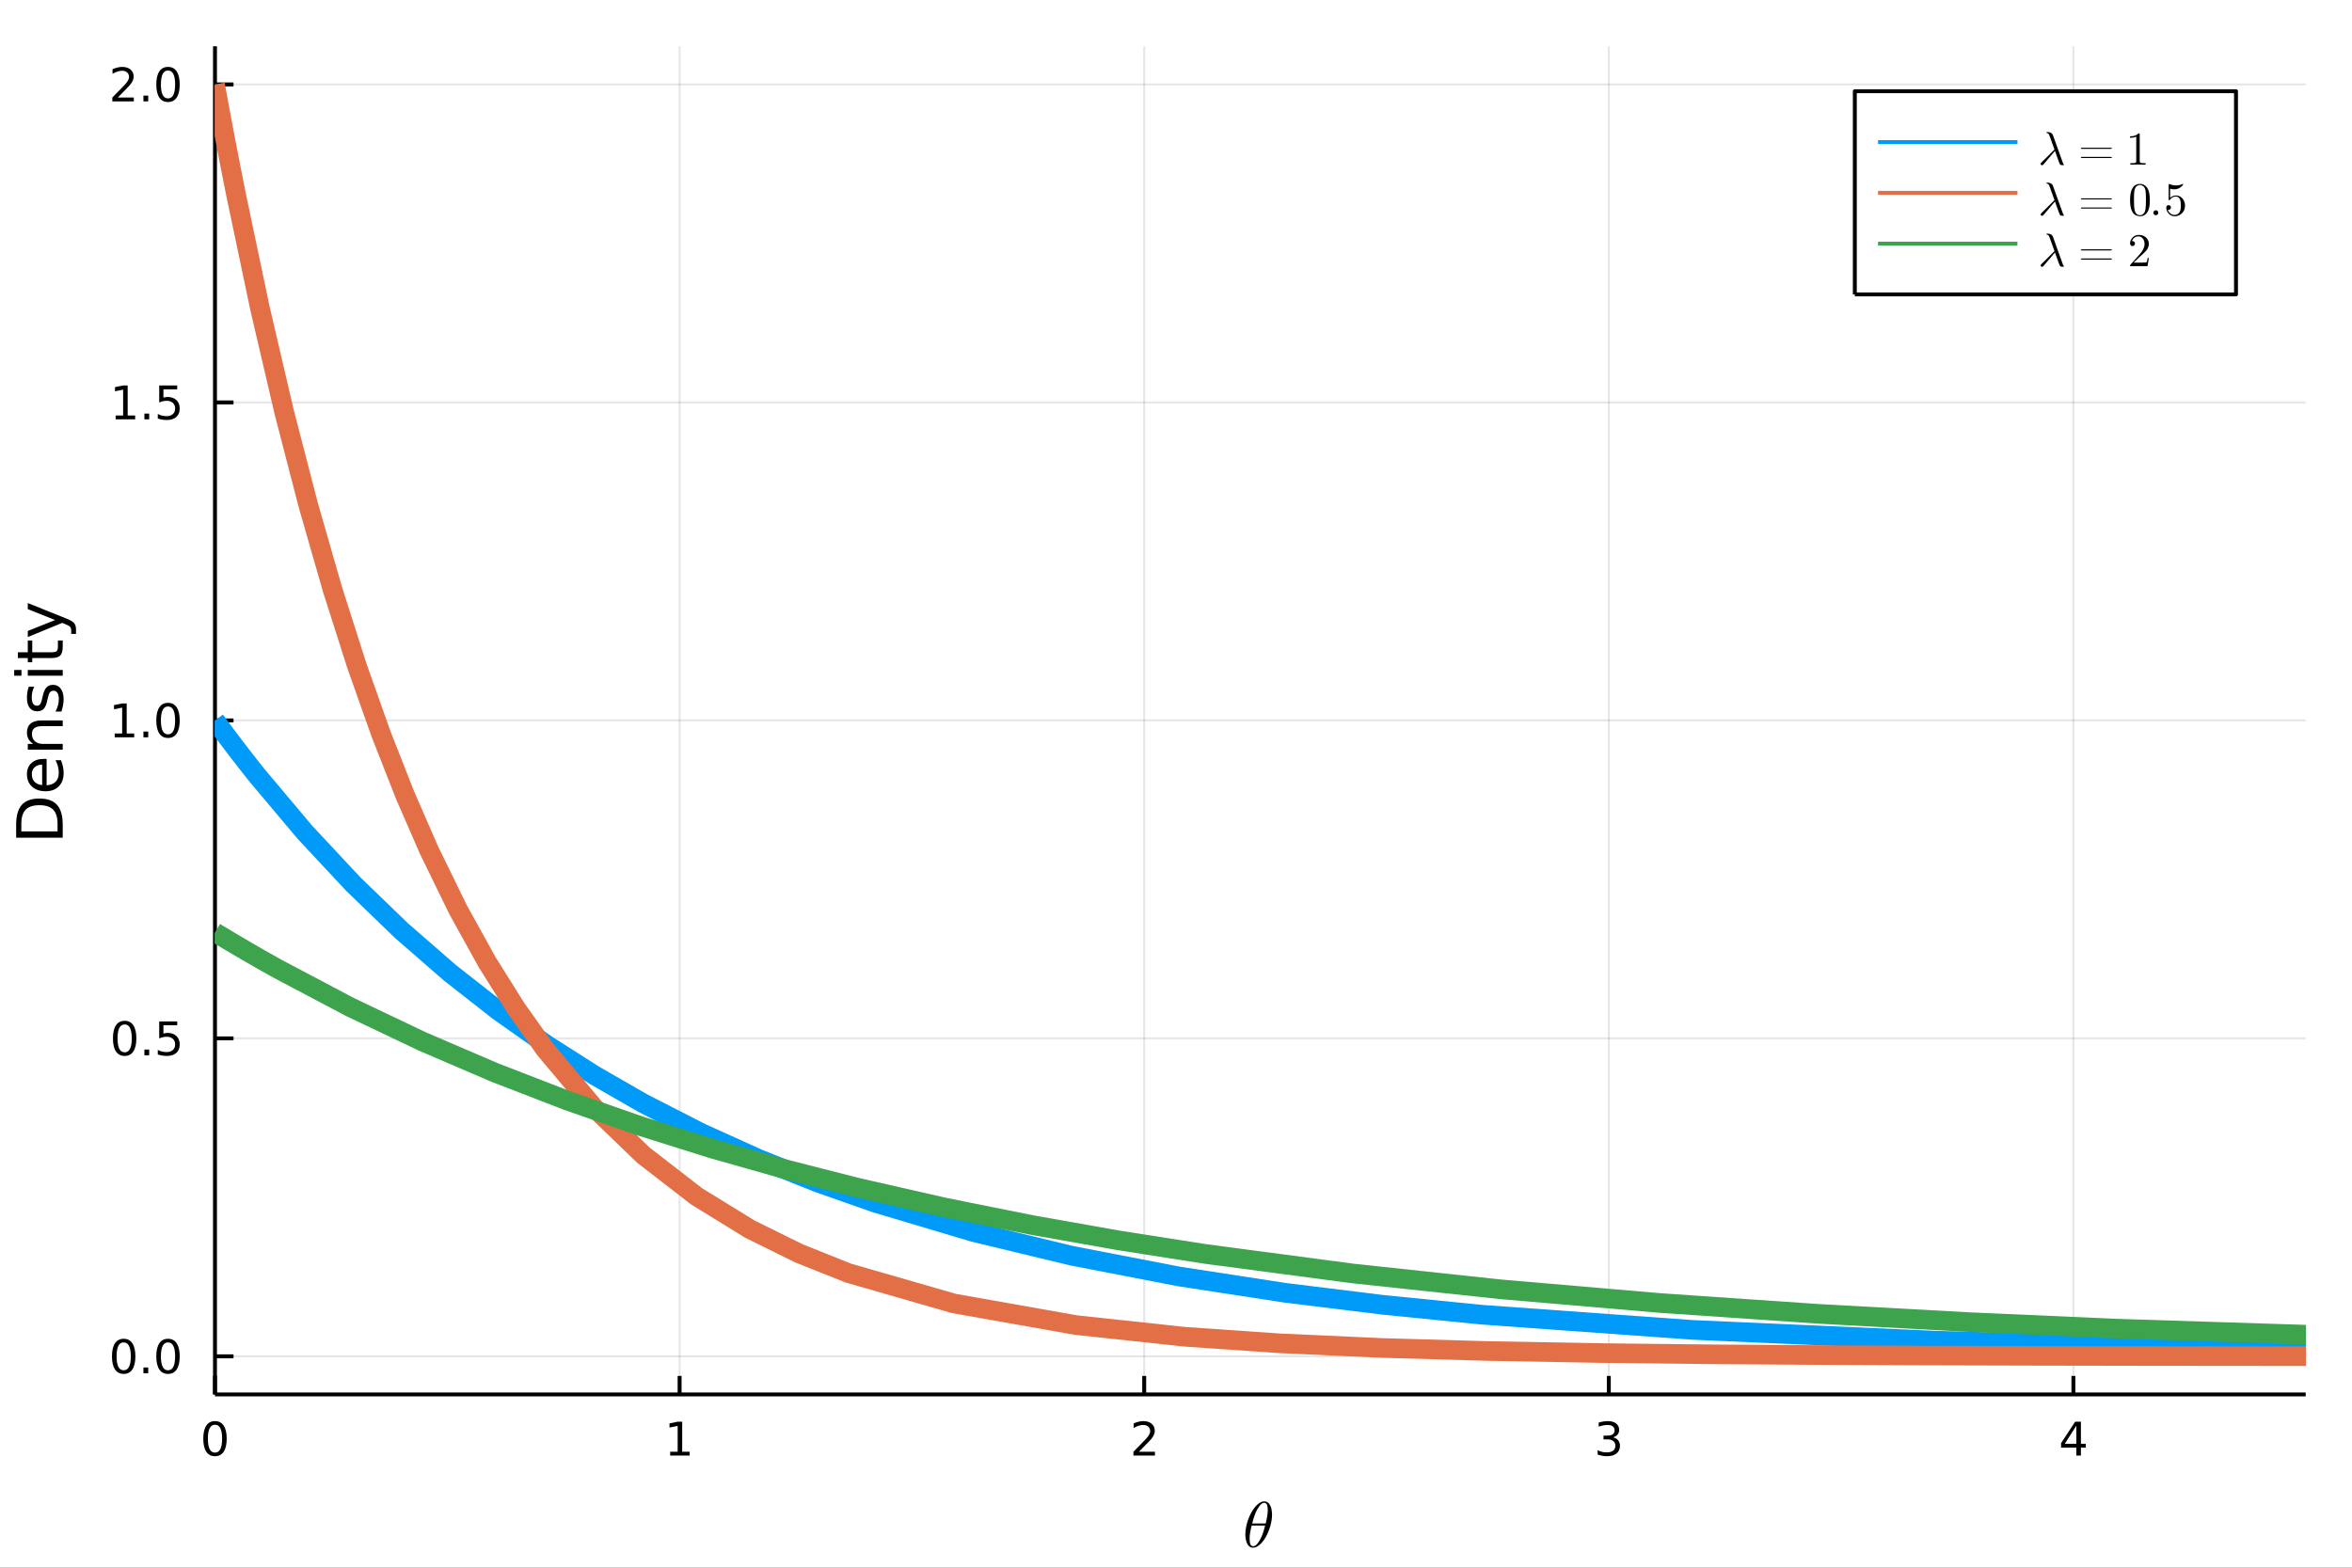 <?xml version="1.0" encoding="utf-8"?>
<svg xmlns="http://www.w3.org/2000/svg" xmlns:xlink="http://www.w3.org/1999/xlink" width="600" height="400" viewBox="0 0 2400 1600">
<rect x="0" y="0" width="2400" height="1600" fill="#333333" stroke="none"/>
<defs>
  <clipPath id="clip040">
    <rect x="0" y="0" width="2400" height="1600"/>
  </clipPath>
</defs>
<path clip-path="url(#clip040)" d="
M0 1600 L2400 1600 L2400 0 L0 0  Z
  " fill="#ffffff" fill-rule="evenodd" fill-opacity="1"/>
<defs>
  <clipPath id="clip041">
    <rect x="480" y="0" width="1681" height="1600"/>
  </clipPath>
</defs>
<defs>
  <clipPath id="clip042">
    <rect x="219" y="47" width="2134" height="1377"/>
  </clipPath>
</defs>
<path clip-path="url(#clip040)" d="
M219.38 1423.18 L2352.76 1423.18 L2352.76 47.244 L219.38 47.244  Z
  " fill="#ffffff" fill-rule="evenodd" fill-opacity="1"/>
<polyline clip-path="url(#clip042)" style="stroke:#000000; stroke-linecap:butt; stroke-linejoin:round; stroke-width:2; stroke-opacity:0.1; fill:none" points="
  219.38,1423.18 219.38,47.244 
  "/>
<polyline clip-path="url(#clip042)" style="stroke:#000000; stroke-linecap:butt; stroke-linejoin:round; stroke-width:2; stroke-opacity:0.1; fill:none" points="
  693.464,1423.18 693.464,47.244 
  "/>
<polyline clip-path="url(#clip042)" style="stroke:#000000; stroke-linecap:butt; stroke-linejoin:round; stroke-width:2; stroke-opacity:0.1; fill:none" points="
  1167.55,1423.18 1167.55,47.244 
  "/>
<polyline clip-path="url(#clip042)" style="stroke:#000000; stroke-linecap:butt; stroke-linejoin:round; stroke-width:2; stroke-opacity:0.1; fill:none" points="
  1641.63,1423.18 1641.63,47.244 
  "/>
<polyline clip-path="url(#clip042)" style="stroke:#000000; stroke-linecap:butt; stroke-linejoin:round; stroke-width:2; stroke-opacity:0.1; fill:none" points="
  2115.71,1423.18 2115.71,47.244 
  "/>
<polyline clip-path="url(#clip040)" style="stroke:#000000; stroke-linecap:butt; stroke-linejoin:round; stroke-width:4; stroke-opacity:1; fill:none" points="
  219.38,1423.18 2352.76,1423.18 
  "/>
<polyline clip-path="url(#clip040)" style="stroke:#000000; stroke-linecap:butt; stroke-linejoin:round; stroke-width:4; stroke-opacity:1; fill:none" points="
  219.38,1423.18 219.38,1404.28 
  "/>
<polyline clip-path="url(#clip040)" style="stroke:#000000; stroke-linecap:butt; stroke-linejoin:round; stroke-width:4; stroke-opacity:1; fill:none" points="
  693.464,1423.18 693.464,1404.28 
  "/>
<polyline clip-path="url(#clip040)" style="stroke:#000000; stroke-linecap:butt; stroke-linejoin:round; stroke-width:4; stroke-opacity:1; fill:none" points="
  1167.55,1423.18 1167.55,1404.28 
  "/>
<polyline clip-path="url(#clip040)" style="stroke:#000000; stroke-linecap:butt; stroke-linejoin:round; stroke-width:4; stroke-opacity:1; fill:none" points="
  1641.63,1423.18 1641.63,1404.28 
  "/>
<polyline clip-path="url(#clip040)" style="stroke:#000000; stroke-linecap:butt; stroke-linejoin:round; stroke-width:4; stroke-opacity:1; fill:none" points="
  2115.71,1423.18 2115.71,1404.28 
  "/>
<path clip-path="url(#clip040)" d="M219.38 1454.1 Q215.769 1454.1 213.94 1457.66 Q212.135 1461.2 212.135 1468.33 Q212.135 1475.44 213.94 1479.01 Q215.769 1482.55 219.38 1482.55 Q223.014 1482.55 224.82 1479.01 Q226.649 1475.44 226.649 1468.33 Q226.649 1461.2 224.82 1457.66 Q223.014 1454.1 219.38 1454.1 M219.38 1450.39 Q225.19 1450.39 228.246 1455 Q231.325 1459.58 231.325 1468.33 Q231.325 1477.06 228.246 1481.67 Q225.19 1486.25 219.38 1486.25 Q213.57 1486.25 210.491 1481.67 Q207.436 1477.06 207.436 1468.33 Q207.436 1459.58 210.491 1455 Q213.57 1450.39 219.38 1450.39 Z" fill="#000000" fill-rule="evenodd" fill-opacity="1" /><path clip-path="url(#clip040)" d="M683.846 1481.64 L691.485 1481.64 L691.485 1455.28 L683.174 1456.95 L683.174 1452.69 L691.438 1451.02 L696.114 1451.02 L696.114 1481.64 L703.753 1481.64 L703.753 1485.58 L683.846 1485.58 L683.846 1481.64 Z" fill="#000000" fill-rule="evenodd" fill-opacity="1" /><path clip-path="url(#clip040)" d="M1162.2 1481.64 L1178.52 1481.64 L1178.52 1485.58 L1156.57 1485.58 L1156.57 1481.64 Q1159.24 1478.89 1163.82 1474.26 Q1168.43 1469.61 1169.61 1468.27 Q1171.85 1465.74 1172.73 1464.01 Q1173.64 1462.25 1173.64 1460.56 Q1173.64 1457.8 1171.69 1456.07 Q1169.77 1454.33 1166.67 1454.33 Q1164.47 1454.33 1162.01 1455.09 Q1159.58 1455.86 1156.81 1457.41 L1156.81 1452.69 Q1159.63 1451.55 1162.08 1450.97 Q1164.54 1450.39 1166.57 1450.39 Q1171.95 1450.39 1175.14 1453.08 Q1178.33 1455.77 1178.33 1460.26 Q1178.33 1462.39 1177.52 1464.31 Q1176.74 1466.2 1174.63 1468.8 Q1174.05 1469.47 1170.95 1472.69 Q1167.85 1475.88 1162.2 1481.64 Z" fill="#000000" fill-rule="evenodd" fill-opacity="1" /><path clip-path="url(#clip040)" d="M1645.88 1466.95 Q1649.23 1467.66 1651.11 1469.93 Q1653.01 1472.2 1653.01 1475.53 Q1653.01 1480.65 1649.49 1483.45 Q1645.97 1486.25 1639.49 1486.25 Q1637.31 1486.25 1635 1485.81 Q1632.71 1485.39 1630.25 1484.54 L1630.25 1480.02 Q1632.2 1481.16 1634.51 1481.74 Q1636.83 1482.32 1639.35 1482.32 Q1643.75 1482.32 1646.04 1480.58 Q1648.36 1478.84 1648.36 1475.53 Q1648.36 1472.48 1646.2 1470.77 Q1644.07 1469.03 1640.25 1469.03 L1636.23 1469.03 L1636.23 1465.19 L1640.44 1465.19 Q1643.89 1465.19 1645.72 1463.82 Q1647.54 1462.43 1647.54 1459.84 Q1647.54 1457.18 1645.65 1455.77 Q1643.77 1454.33 1640.25 1454.33 Q1638.33 1454.33 1636.13 1454.75 Q1633.93 1455.16 1631.3 1456.04 L1631.3 1451.88 Q1633.96 1451.14 1636.27 1450.77 Q1638.61 1450.39 1640.67 1450.39 Q1645.99 1450.39 1649.1 1452.83 Q1652.2 1455.23 1652.2 1459.35 Q1652.2 1462.22 1650.55 1464.21 Q1648.91 1466.18 1645.88 1466.95 Z" fill="#000000" fill-rule="evenodd" fill-opacity="1" /><path clip-path="url(#clip040)" d="M2118.72 1455.09 L2106.92 1473.54 L2118.72 1473.54 L2118.72 1455.09 M2117.5 1451.02 L2123.38 1451.02 L2123.38 1473.54 L2128.31 1473.54 L2128.31 1477.43 L2123.38 1477.43 L2123.38 1485.58 L2118.72 1485.58 L2118.72 1477.43 L2103.12 1477.43 L2103.12 1472.92 L2117.5 1451.02 Z" fill="#000000" fill-rule="evenodd" fill-opacity="1" /><path clip-path="url(#clip040)" d="M1298 1545.85 Q1298 1551.26 1296.26 1557.35 Q1294.56 1563.4 1291.85 1568.3 Q1289.15 1573.16 1285.6 1576.38 Q1282.06 1579.57 1278.68 1579.57 Q1276.52 1579.57 1274.91 1578.38 Q1273.33 1577.15 1272.46 1575.12 Q1271.59 1573.06 1271.18 1570.81 Q1270.76 1568.52 1270.76 1566.04 Q1270.76 1562.34 1271.56 1558.31 Q1272.37 1554.25 1273.72 1550.58 Q1275.07 1546.88 1276.97 1543.53 Q1278.87 1540.15 1280.97 1537.7 Q1283.09 1535.22 1285.47 1533.77 Q1287.86 1532.32 1290.08 1532.32 Q1291.69 1532.32 1292.98 1533.03 Q1294.3 1533.71 1295.14 1534.9 Q1295.97 1536.06 1296.55 1537.44 Q1297.17 1538.83 1297.46 1540.44 Q1297.75 1542.02 1297.87 1543.34 Q1298 1544.63 1298 1545.85 M1293.66 1541.76 Q1293.66 1540.12 1293.53 1538.89 Q1293.4 1537.64 1293.04 1536.38 Q1292.69 1535.12 1291.92 1534.45 Q1291.18 1533.77 1290.02 1533.77 Q1286.63 1533.77 1282.83 1540.7 Q1281.61 1542.85 1280.52 1545.78 Q1279.42 1548.72 1279.03 1550.1 Q1278.65 1551.49 1277.75 1554.9 L1291.53 1554.9 Q1293.66 1546.11 1293.66 1541.76 M1290.95 1556.99 L1277.23 1556.99 Q1275.1 1565.04 1275.1 1570.07 Q1275.1 1574.45 1276.01 1576.28 Q1276.94 1578.09 1278.68 1578.09 Q1280.68 1578.09 1282.54 1576.09 Q1284.41 1574.06 1286.31 1570.39 Q1288.82 1565.62 1290.95 1556.99 Z" fill="#000000" fill-rule="evenodd" fill-opacity="1" /><polyline clip-path="url(#clip042)" style="stroke:#000000; stroke-linecap:butt; stroke-linejoin:round; stroke-width:2; stroke-opacity:0.1; fill:none" points="
  219.38,1384.28 2352.76,1384.28 
  "/>
<polyline clip-path="url(#clip042)" style="stroke:#000000; stroke-linecap:butt; stroke-linejoin:round; stroke-width:2; stroke-opacity:0.1; fill:none" points="
  219.38,1059.76 2352.76,1059.76 
  "/>
<polyline clip-path="url(#clip042)" style="stroke:#000000; stroke-linecap:butt; stroke-linejoin:round; stroke-width:2; stroke-opacity:0.1; fill:none" points="
  219.38,735.234 2352.76,735.234 
  "/>
<polyline clip-path="url(#clip042)" style="stroke:#000000; stroke-linecap:butt; stroke-linejoin:round; stroke-width:2; stroke-opacity:0.1; fill:none" points="
  219.38,410.71 2352.76,410.71 
  "/>
<polyline clip-path="url(#clip042)" style="stroke:#000000; stroke-linecap:butt; stroke-linejoin:round; stroke-width:2; stroke-opacity:0.1; fill:none" points="
  219.38,86.186 2352.76,86.186 
  "/>
<polyline clip-path="url(#clip040)" style="stroke:#000000; stroke-linecap:butt; stroke-linejoin:round; stroke-width:4; stroke-opacity:1; fill:none" points="
  219.38,1423.18 219.38,47.244 
  "/>
<polyline clip-path="url(#clip040)" style="stroke:#000000; stroke-linecap:butt; stroke-linejoin:round; stroke-width:4; stroke-opacity:1; fill:none" points="
  219.38,1384.28 238.278,1384.28 
  "/>
<polyline clip-path="url(#clip040)" style="stroke:#000000; stroke-linecap:butt; stroke-linejoin:round; stroke-width:4; stroke-opacity:1; fill:none" points="
  219.38,1059.76 238.278,1059.76 
  "/>
<polyline clip-path="url(#clip040)" style="stroke:#000000; stroke-linecap:butt; stroke-linejoin:round; stroke-width:4; stroke-opacity:1; fill:none" points="
  219.38,735.234 238.278,735.234 
  "/>
<polyline clip-path="url(#clip040)" style="stroke:#000000; stroke-linecap:butt; stroke-linejoin:round; stroke-width:4; stroke-opacity:1; fill:none" points="
  219.38,410.71 238.278,410.71 
  "/>
<polyline clip-path="url(#clip040)" style="stroke:#000000; stroke-linecap:butt; stroke-linejoin:round; stroke-width:4; stroke-opacity:1; fill:none" points="
  219.38,86.186 238.278,86.186 
  "/>
<path clip-path="url(#clip040)" d="M126.205 1370.08 Q122.593 1370.08 120.765 1373.65 Q118.959 1377.19 118.959 1384.32 Q118.959 1391.42 120.765 1394.99 Q122.593 1398.53 126.205 1398.53 Q129.839 1398.53 131.644 1394.99 Q133.473 1391.42 133.473 1384.32 Q133.473 1377.19 131.644 1373.65 Q129.839 1370.08 126.205 1370.08 M126.205 1366.38 Q132.015 1366.38 135.07 1370.98 Q138.149 1375.57 138.149 1384.32 Q138.149 1393.04 135.07 1397.65 Q132.015 1402.23 126.205 1402.23 Q120.394 1402.23 117.316 1397.65 Q114.26 1393.04 114.26 1384.32 Q114.26 1375.57 117.316 1370.98 Q120.394 1366.38 126.205 1366.38 Z" fill="#000000" fill-rule="evenodd" fill-opacity="1" /><path clip-path="url(#clip040)" d="M146.366 1395.68 L151.251 1395.68 L151.251 1401.56 L146.366 1401.56 L146.366 1395.68 Z" fill="#000000" fill-rule="evenodd" fill-opacity="1" /><path clip-path="url(#clip040)" d="M171.436 1370.08 Q167.825 1370.08 165.996 1373.65 Q164.19 1377.19 164.19 1384.32 Q164.19 1391.42 165.996 1394.99 Q167.825 1398.53 171.436 1398.53 Q175.07 1398.53 176.876 1394.99 Q178.704 1391.42 178.704 1384.32 Q178.704 1377.19 176.876 1373.65 Q175.07 1370.08 171.436 1370.08 M171.436 1366.38 Q177.246 1366.38 180.301 1370.98 Q183.38 1375.57 183.38 1384.32 Q183.38 1393.04 180.301 1397.65 Q177.246 1402.23 171.436 1402.23 Q165.626 1402.23 162.547 1397.65 Q159.491 1393.04 159.491 1384.32 Q159.491 1375.57 162.547 1370.98 Q165.626 1366.38 171.436 1366.38 Z" fill="#000000" fill-rule="evenodd" fill-opacity="1" /><path clip-path="url(#clip040)" d="M127.2 1045.56 Q123.589 1045.56 121.76 1049.12 Q119.955 1052.66 119.955 1059.79 Q119.955 1066.9 121.76 1070.46 Q123.589 1074.01 127.2 1074.01 Q130.834 1074.01 132.64 1070.46 Q134.468 1066.9 134.468 1059.79 Q134.468 1052.66 132.64 1049.12 Q130.834 1045.56 127.2 1045.56 M127.2 1041.85 Q133.01 1041.85 136.066 1046.46 Q139.144 1051.04 139.144 1059.79 Q139.144 1068.52 136.066 1073.13 Q133.01 1077.71 127.2 1077.71 Q121.39 1077.71 118.311 1073.13 Q115.256 1068.52 115.256 1059.79 Q115.256 1051.04 118.311 1046.46 Q121.39 1041.85 127.2 1041.85 Z" fill="#000000" fill-rule="evenodd" fill-opacity="1" /><path clip-path="url(#clip040)" d="M147.362 1071.16 L152.246 1071.16 L152.246 1077.04 L147.362 1077.04 L147.362 1071.16 Z" fill="#000000" fill-rule="evenodd" fill-opacity="1" /><path clip-path="url(#clip040)" d="M162.477 1042.48 L180.834 1042.48 L180.834 1046.41 L166.76 1046.41 L166.76 1054.88 Q167.778 1054.54 168.797 1054.38 Q169.815 1054.19 170.834 1054.19 Q176.621 1054.19 180.001 1057.36 Q183.38 1060.53 183.38 1065.95 Q183.38 1071.53 179.908 1074.63 Q176.436 1077.71 170.116 1077.71 Q167.94 1077.71 165.672 1077.34 Q163.427 1076.97 161.019 1076.23 L161.019 1071.53 Q163.102 1072.66 165.325 1073.22 Q167.547 1073.77 170.024 1073.77 Q174.028 1073.77 176.366 1071.67 Q178.704 1069.56 178.704 1065.95 Q178.704 1062.34 176.366 1060.23 Q174.028 1058.13 170.024 1058.13 Q168.149 1058.13 166.274 1058.54 Q164.422 1058.96 162.477 1059.84 L162.477 1042.48 Z" fill="#000000" fill-rule="evenodd" fill-opacity="1" /><path clip-path="url(#clip040)" d="M117.015 748.578 L124.654 748.578 L124.654 722.213 L116.343 723.879 L116.343 719.62 L124.607 717.954 L129.283 717.954 L129.283 748.578 L136.922 748.578 L136.922 752.514 L117.015 752.514 L117.015 748.578 Z" fill="#000000" fill-rule="evenodd" fill-opacity="1" /><path clip-path="url(#clip040)" d="M146.366 746.634 L151.251 746.634 L151.251 752.514 L146.366 752.514 L146.366 746.634 Z" fill="#000000" fill-rule="evenodd" fill-opacity="1" /><path clip-path="url(#clip040)" d="M171.436 721.032 Q167.825 721.032 165.996 724.597 Q164.19 728.139 164.19 735.268 Q164.19 742.375 165.996 745.94 Q167.825 749.481 171.436 749.481 Q175.07 749.481 176.876 745.94 Q178.704 742.375 178.704 735.268 Q178.704 728.139 176.876 724.597 Q175.07 721.032 171.436 721.032 M171.436 717.329 Q177.246 717.329 180.301 721.935 Q183.38 726.518 183.38 735.268 Q183.38 743.995 180.301 748.602 Q177.246 753.185 171.436 753.185 Q165.626 753.185 162.547 748.602 Q159.491 743.995 159.491 735.268 Q159.491 726.518 162.547 721.935 Q165.626 717.329 171.436 717.329 Z" fill="#000000" fill-rule="evenodd" fill-opacity="1" /><path clip-path="url(#clip040)" d="M118.01 424.054 L125.649 424.054 L125.649 397.689 L117.339 399.356 L117.339 395.096 L125.603 393.43 L130.279 393.43 L130.279 424.054 L137.917 424.054 L137.917 427.99 L118.01 427.99 L118.01 424.054 Z" fill="#000000" fill-rule="evenodd" fill-opacity="1" /><path clip-path="url(#clip040)" d="M147.362 422.11 L152.246 422.11 L152.246 427.99 L147.362 427.99 L147.362 422.11 Z" fill="#000000" fill-rule="evenodd" fill-opacity="1" /><path clip-path="url(#clip040)" d="M162.477 393.43 L180.834 393.43 L180.834 397.365 L166.76 397.365 L166.76 405.837 Q167.778 405.49 168.797 405.328 Q169.815 405.143 170.834 405.143 Q176.621 405.143 180.001 408.314 Q183.38 411.485 183.38 416.902 Q183.38 422.48 179.908 425.582 Q176.436 428.661 170.116 428.661 Q167.94 428.661 165.672 428.291 Q163.427 427.92 161.019 427.179 L161.019 422.48 Q163.102 423.615 165.325 424.17 Q167.547 424.726 170.024 424.726 Q174.028 424.726 176.366 422.619 Q178.704 420.513 178.704 416.902 Q178.704 413.291 176.366 411.184 Q174.028 409.078 170.024 409.078 Q168.149 409.078 166.274 409.494 Q164.422 409.911 162.477 410.791 L162.477 393.43 Z" fill="#000000" fill-rule="evenodd" fill-opacity="1" /><path clip-path="url(#clip040)" d="M120.232 99.531 L136.552 99.531 L136.552 103.466 L114.607 103.466 L114.607 99.531 Q117.269 96.776 121.853 92.146 Q126.459 87.493 127.64 86.151 Q129.885 83.628 130.765 81.892 Q131.667 80.132 131.667 78.443 Q131.667 75.688 129.723 73.952 Q127.802 72.216 124.7 72.216 Q122.501 72.216 120.047 72.98 Q117.617 73.744 114.839 75.294 L114.839 70.572 Q117.663 69.438 120.117 68.859 Q122.57 68.281 124.607 68.281 Q129.978 68.281 133.172 70.966 Q136.367 73.651 136.367 78.142 Q136.367 80.271 135.556 82.193 Q134.769 84.091 132.663 86.683 Q132.084 87.355 128.982 90.572 Q125.88 93.767 120.232 99.531 Z" fill="#000000" fill-rule="evenodd" fill-opacity="1" /><path clip-path="url(#clip040)" d="M146.366 97.586 L151.251 97.586 L151.251 103.466 L146.366 103.466 L146.366 97.586 Z" fill="#000000" fill-rule="evenodd" fill-opacity="1" /><path clip-path="url(#clip040)" d="M171.436 71.984 Q167.825 71.984 165.996 75.549 Q164.19 79.091 164.19 86.22 Q164.19 93.327 165.996 96.892 Q167.825 100.433 171.436 100.433 Q175.07 100.433 176.876 96.892 Q178.704 93.327 178.704 86.22 Q178.704 79.091 176.876 75.549 Q175.07 71.984 171.436 71.984 M171.436 68.281 Q177.246 68.281 180.301 72.887 Q183.38 77.47 183.38 86.22 Q183.38 94.947 180.301 99.554 Q177.246 104.137 171.436 104.137 Q165.626 104.137 162.547 99.554 Q159.491 94.947 159.491 86.22 Q159.491 77.47 162.547 72.887 Q165.626 68.281 171.436 68.281 Z" fill="#000000" fill-rule="evenodd" fill-opacity="1" /><path clip-path="url(#clip040)" d="M21.768 848.522 L58.721 848.522 L58.721 840.755 Q58.721 830.92 54.265 826.369 Q49.809 821.786 40.196 821.786 Q30.648 821.786 26.224 826.369 Q21.768 830.92 21.768 840.755 L21.768 848.522 M16.484 854.951 L16.484 841.742 Q16.484 827.928 22.245 821.467 Q27.974 815.006 40.196 815.006 Q52.482 815.006 58.243 821.499 Q64.004 827.992 64.004 841.742 L64.004 854.951 L16.484 854.951 Z" fill="#000000" fill-rule="evenodd" fill-opacity="1" /><path clip-path="url(#clip040)" d="M44.716 774.52 L47.581 774.52 L47.581 801.447 Q53.628 801.065 56.811 797.819 Q59.962 794.54 59.962 788.716 Q59.962 785.342 59.134 782.191 Q58.307 779.008 56.652 775.889 L62.19 775.889 Q63.527 779.04 64.227 782.35 Q64.927 785.66 64.927 789.066 Q64.927 797.596 59.962 802.593 Q54.997 807.558 46.53 807.558 Q37.777 807.558 32.653 802.848 Q27.497 798.105 27.497 790.084 Q27.497 782.891 32.144 778.722 Q36.759 774.52 44.716 774.52 M42.997 780.377 Q38.191 780.44 35.327 783.082 Q32.462 785.692 32.462 790.021 Q32.462 794.922 35.231 797.882 Q38 800.811 43.029 801.256 L42.997 780.377 Z" fill="#000000" fill-rule="evenodd" fill-opacity="1" /><path clip-path="url(#clip040)" d="M42.488 735.276 L64.004 735.276 L64.004 741.132 L42.679 741.132 Q37.618 741.132 35.104 743.105 Q32.589 745.079 32.589 749.026 Q32.589 753.768 35.613 756.505 Q38.637 759.243 43.857 759.243 L64.004 759.243 L64.004 765.131 L28.356 765.131 L28.356 759.243 L33.894 759.243 Q30.68 757.142 29.088 754.309 Q27.497 751.445 27.497 747.721 Q27.497 741.578 31.316 738.427 Q35.104 735.276 42.488 735.276 Z" fill="#000000" fill-rule="evenodd" fill-opacity="1" /><path clip-path="url(#clip040)" d="M29.407 700.869 L34.945 700.869 Q33.672 703.352 33.035 706.025 Q32.398 708.699 32.398 711.563 Q32.398 715.924 33.735 718.12 Q35.072 720.284 37.746 720.284 Q39.783 720.284 40.96 718.725 Q42.106 717.165 43.157 712.455 L43.602 710.449 Q44.939 704.211 47.39 701.601 Q49.809 698.959 54.169 698.959 Q59.134 698.959 62.031 702.906 Q64.927 706.821 64.927 713.696 Q64.927 716.56 64.354 719.68 Q63.813 722.767 62.699 726.204 L56.652 726.204 Q58.339 722.958 59.198 719.807 Q60.026 716.656 60.026 713.569 Q60.026 709.431 58.625 707.203 Q57.193 704.975 54.615 704.975 Q52.228 704.975 50.955 706.598 Q49.681 708.19 48.504 713.632 L48.026 715.669 Q46.88 721.112 44.525 723.531 Q42.138 725.95 38 725.95 Q32.971 725.95 30.234 722.385 Q27.497 718.82 27.497 712.264 Q27.497 709.017 27.974 706.153 Q28.452 703.288 29.407 700.869 Z" fill="#000000" fill-rule="evenodd" fill-opacity="1" /><path clip-path="url(#clip040)" d="M28.356 689.634 L28.356 683.777 L64.004 683.777 L64.004 689.634 L28.356 689.634 M14.479 689.634 L14.479 683.777 L21.895 683.777 L21.895 689.634 L14.479 689.634 Z" fill="#000000" fill-rule="evenodd" fill-opacity="1" /><path clip-path="url(#clip040)" d="M18.235 665.73 L28.356 665.73 L28.356 653.667 L32.908 653.667 L32.908 665.73 L52.259 665.73 Q56.62 665.73 57.861 664.553 Q59.103 663.343 59.103 659.683 L59.103 653.667 L64.004 653.667 L64.004 659.683 Q64.004 666.462 61.49 669.04 Q58.943 671.619 52.259 671.619 L32.908 671.619 L32.908 675.915 L28.356 675.915 L28.356 671.619 L18.235 671.619 L18.235 665.73 Z" fill="#000000" fill-rule="evenodd" fill-opacity="1" /><path clip-path="url(#clip040)" d="M67.314 631.133 Q73.68 633.615 75.622 635.971 Q77.563 638.326 77.563 642.273 L77.563 646.951 L72.662 646.951 L72.662 643.514 Q72.662 641.095 71.516 639.758 Q70.37 638.421 66.105 636.798 L63.431 635.748 L28.356 650.166 L28.356 643.96 L56.238 632.82 L28.356 621.68 L28.356 615.473 L67.314 631.133 Z" fill="#000000" fill-rule="evenodd" fill-opacity="1" /><polyline clip-path="url(#clip042)" style="stroke:#009af9; stroke-linecap:butt; stroke-linejoin:round; stroke-width:20; stroke-opacity:1; fill:none" points="
  219.38,735.234 230.041,749.666 240.701,763.777 251.362,777.574 262.022,791.065 311.308,849.638 360.594,902.429 409.88,950.007 459.166,992.887 508.453,1031.53 
  557.739,1066.36 607.025,1097.75 656.311,1126.05 715.548,1156.38 774.786,1183.15 834.024,1206.77 893.262,1227.62 993.431,1257.46 1093.6,1281.62 1202.41,1302.67 
  1311.22,1319.41 1411.54,1331.78 1511.85,1341.79 1726.95,1357.29 1976.16,1368.33 2197.63,1374.28 2391.84,1377.64 2603.58,1380.03 2816.58,1381.57 3052.07,1382.63 
  3276.14,1383.25 3509.12,1383.65 3705.24,1383.87 3944.68,1384.03 4169.76,1384.13 4530.36,1384.21 4585.85,1384.22 
  "/>
<polyline clip-path="url(#clip042)" style="stroke:#e26f46; stroke-linecap:butt; stroke-linejoin:round; stroke-width:20; stroke-opacity:1; fill:none" points="
  219.38,86.186 224.71,115.05 230.041,143.272 235.371,170.867 240.701,197.848 265.344,314.995 289.987,420.576 314.63,515.731 339.273,601.491 363.916,678.784 
  388.559,748.444 413.202,811.226 437.845,867.809 467.464,928.474 497.083,982.014 526.702,1029.26 556.321,1070.97 606.406,1130.64 656.49,1178.95 710.896,1221.06 
  765.302,1254.53 815.46,1279.28 865.618,1299.3 973.166,1330.3 1097.77,1352.37 1208.51,1364.28 1305.61,1371 1411.48,1375.79 1517.98,1378.86 1635.73,1380.98 
  1747.76,1382.23 1864.25,1383.02 1962.31,1383.45 2082.03,1383.78 2194.57,1383.97 2374.87,1384.14 2402.62,1384.15 
  "/>
<polyline clip-path="url(#clip042)" style="stroke:#3da44d; stroke-linecap:butt; stroke-linejoin:round; stroke-width:20; stroke-opacity:1; fill:none" points="
  219.38,951.583 235.371,961.204 251.362,970.612 267.353,979.81 283.343,988.804 357.272,1027.85 431.202,1063.05 505.131,1094.76 579.06,1123.35 652.989,1149.12 
  726.918,1172.34 800.847,1193.26 874.776,1212.12 963.632,1232.35 1052.49,1250.19 1141.35,1265.94 1230.2,1279.84 1380.46,1299.73 1530.71,1315.84 1693.93,1329.87 
  1857.15,1341.03 2007.62,1349.28 2158.09,1355.96 2480.74,1366.29 2854.55,1373.64 3186.76,1377.61 3478.07,1379.86 3795.68,1381.45 4115.18,1382.47 4468.42,1383.18 
  4804.52,1383.6 5153.99,1383.86 5448.17,1384 5807.33,1384.11 6144.95,1384.18 6685.84,1384.23 6769.09,1384.24 
  "/>
<path clip-path="url(#clip040)" d="
M1892.68 300.469 L2281.64 300.469 L2281.64 93.109 L1892.68 93.109  Z
  " fill="#ffffff" fill-rule="evenodd" fill-opacity="1"/>
<polyline clip-path="url(#clip040)" style="stroke:#000000; stroke-linecap:butt; stroke-linejoin:round; stroke-width:4; stroke-opacity:1; fill:none" points="
  1892.68,300.469 2281.64,300.469 2281.64,93.109 1892.68,93.109 1892.68,300.469 
  "/>
<polyline clip-path="url(#clip040)" style="stroke:#009af9; stroke-linecap:butt; stroke-linejoin:round; stroke-width:4; stroke-opacity:1; fill:none" points="
  1916.38,144.949 2058.61,144.949 
  "/>
<path clip-path="url(#clip040)" d="M2106.04 168.072 Q2106.04 168.517 2105.52 168.563 L2104.47 168.563 Q2103.39 168.563 2102.92 168.399 Q2102.46 168.235 2101.92 167.486 Q2101.59 167.018 2100.77 164.839 Q2099.97 162.638 2098.8 159.312 Q2097.65 155.986 2096.88 154.018 L2085.33 167.65 Q2084.54 168.657 2083.74 168.657 Q2083.16 168.657 2082.73 168.259 Q2082.31 167.861 2082.31 167.252 Q2082.31 166.807 2082.48 166.549 Q2082.66 166.291 2083.16 165.776 L2096.41 152.636 L2091.75 139.59 Q2090.86 137.177 2090.35 136.568 Q2089.85 135.959 2088.64 135.749 Q2088.19 135.631 2088.19 135.257 Q2088.19 134.741 2089.06 134.741 Q2093.7 134.741 2094.91 138.138 L2104.7 165.425 Q2105.24 166.994 2105.8 167.65 Q2106.04 167.954 2106.04 168.072 Z" fill="#000000" fill-rule="evenodd" fill-opacity="1" /><path clip-path="url(#clip040)" d="M2123.29 160.74 Q2123.33 160.155 2124.25 160.155 L2153.64 160.155 Q2155.02 160.155 2155.05 160.693 Q2155.05 161.279 2153.74 161.256 L2124.57 161.256 Q2123.29 161.279 2123.29 160.74 M2123.29 151.371 Q2123.29 150.786 2124.29 150.809 L2153.59 150.809 Q2155.02 150.809 2155.05 151.371 Q2155.05 151.91 2153.83 151.91 L2124.25 151.91 Q2123.29 151.91 2123.29 151.371 Z" fill="#000000" fill-rule="evenodd" fill-opacity="1" /><path clip-path="url(#clip040)" d="M2173.54 140.644 L2173.54 139.145 Q2179.3 139.145 2182.27 136.076 Q2183.09 136.076 2183.23 136.264 Q2183.38 136.451 2183.38 137.318 L2183.38 164.23 Q2183.38 165.659 2184.08 166.104 Q2184.78 166.549 2187.85 166.549 L2189.37 166.549 L2189.37 168.025 Q2187.69 167.884 2181.6 167.884 Q2175.51 167.884 2173.84 168.025 L2173.84 166.549 L2175.36 166.549 Q2178.39 166.549 2179.11 166.127 Q2179.84 165.682 2179.84 164.23 L2179.84 139.379 Q2177.33 140.644 2173.54 140.644 Z" fill="#000000" fill-rule="evenodd" fill-opacity="1" /><polyline clip-path="url(#clip040)" style="stroke:#e26f46; stroke-linecap:butt; stroke-linejoin:round; stroke-width:4; stroke-opacity:1; fill:none" points="
  1916.38,196.789 2058.61,196.789 
  "/>
<path clip-path="url(#clip040)" d="M2106.04 219.701 Q2106.04 220.146 2105.52 220.192 L2104.47 220.192 Q2103.39 220.192 2102.92 220.029 Q2102.46 219.865 2101.92 219.115 Q2101.59 218.647 2100.77 216.468 Q2099.97 214.267 2098.8 210.941 Q2097.65 207.615 2096.88 205.647 L2085.33 219.279 Q2084.54 220.286 2083.74 220.286 Q2083.16 220.286 2082.73 219.888 Q2082.31 219.49 2082.31 218.881 Q2082.31 218.436 2082.48 218.178 Q2082.66 217.92 2083.16 217.405 L2096.41 204.265 L2091.75 191.219 Q2090.86 188.806 2090.35 188.197 Q2089.85 187.588 2088.64 187.378 Q2088.19 187.261 2088.19 186.886 Q2088.19 186.37 2089.06 186.37 Q2093.7 186.37 2094.91 189.767 L2104.7 217.054 Q2105.24 218.623 2105.8 219.279 Q2106.04 219.583 2106.04 219.701 Z" fill="#000000" fill-rule="evenodd" fill-opacity="1" /><path clip-path="url(#clip040)" d="M2123.29 212.369 Q2123.33 211.784 2124.25 211.784 L2153.64 211.784 Q2155.02 211.784 2155.05 212.323 Q2155.05 212.908 2153.74 212.885 L2124.57 212.885 Q2123.29 212.908 2123.29 212.369 M2123.29 203 Q2123.29 202.415 2124.29 202.438 L2153.59 202.438 Q2155.02 202.438 2155.05 203 Q2155.05 203.539 2153.83 203.539 L2124.25 203.539 Q2123.29 203.539 2123.29 203 Z" fill="#000000" fill-rule="evenodd" fill-opacity="1" /><path clip-path="url(#clip040)" d="M2173.54 204.312 Q2173.54 197.262 2175.32 193.421 Q2177.8 187.706 2183.66 187.706 Q2184.9 187.706 2186.19 188.057 Q2187.5 188.385 2189.14 189.673 Q2190.8 190.961 2191.81 193.069 Q2193.73 197.145 2193.73 204.312 Q2193.73 211.315 2191.95 215.133 Q2189.35 220.708 2183.61 220.708 Q2181.45 220.708 2179.25 219.607 Q2177.07 218.506 2175.69 215.859 Q2173.54 211.901 2173.54 204.312 M2177.52 203.726 Q2177.52 210.964 2178.04 213.845 Q2178.62 216.96 2180.21 218.319 Q2181.83 219.654 2183.61 219.654 Q2185.53 219.654 2187.12 218.225 Q2188.74 216.773 2189.23 213.658 Q2189.77 210.589 2189.75 203.726 Q2189.75 197.051 2189.28 194.381 Q2188.65 191.266 2186.96 190.024 Q2185.3 188.76 2183.61 188.76 Q2182.98 188.76 2182.3 188.947 Q2181.64 189.134 2180.68 189.673 Q2179.72 190.212 2178.97 191.547 Q2178.25 192.882 2177.89 194.896 Q2177.52 197.496 2177.52 203.726 Z" fill="#000000" fill-rule="evenodd" fill-opacity="1" /><path clip-path="url(#clip040)" d="M2198.01 218.881 Q2197.29 218.108 2197.29 217.101 Q2197.29 216.094 2198.01 215.367 Q2198.74 214.618 2199.84 214.618 Q2200.9 214.618 2201.6 215.321 Q2202.32 216 2202.32 217.124 Q2202.32 218.225 2201.55 218.951 Q2200.8 219.654 2199.84 219.654 Q2198.74 219.654 2198.01 218.881 Z" fill="#000000" fill-rule="evenodd" fill-opacity="1" /><path clip-path="url(#clip040)" d="M2210.49 211.924 Q2210.49 210.496 2211.26 209.957 Q2212.03 209.395 2212.85 209.395 Q2213.95 209.395 2214.58 210.097 Q2215.24 210.777 2215.24 211.737 Q2215.24 212.697 2214.58 213.4 Q2213.95 214.079 2212.85 214.079 Q2212.31 214.079 2212.03 213.986 Q2212.66 216.187 2214.58 217.78 Q2216.53 219.373 2219.08 219.373 Q2222.29 219.373 2224.21 216.257 Q2225.36 214.243 2225.36 209.676 Q2225.36 205.647 2224.49 203.633 Q2223.16 200.564 2220.42 200.564 Q2216.53 200.564 2214.23 203.914 Q2213.95 204.335 2213.62 204.359 Q2213.16 204.359 2213.04 204.101 Q2212.94 203.82 2212.94 203.094 L2212.94 188.9 Q2212.94 187.752 2213.41 187.752 Q2213.6 187.752 2214 187.893 Q2217.02 189.228 2220.37 189.251 Q2223.81 189.251 2226.9 187.846 Q2227.14 187.706 2227.28 187.706 Q2227.75 187.706 2227.77 188.244 Q2227.77 188.432 2227.37 188.994 Q2227 189.532 2226.18 190.259 Q2225.36 190.961 2224.3 191.641 Q2223.25 192.32 2221.7 192.788 Q2220.18 193.233 2218.5 193.233 Q2216.48 193.233 2214.42 192.601 L2214.42 201.946 Q2216.9 199.51 2220.51 199.51 Q2224.35 199.51 2227 202.602 Q2229.64 205.694 2229.64 210.004 Q2229.64 214.524 2226.51 217.616 Q2223.39 220.708 2219.17 220.708 Q2215.33 220.708 2212.9 217.967 Q2210.49 215.227 2210.49 211.924 Z" fill="#000000" fill-rule="evenodd" fill-opacity="1" /><polyline clip-path="url(#clip040)" style="stroke:#3da44d; stroke-linecap:butt; stroke-linejoin:round; stroke-width:4; stroke-opacity:1; fill:none" points="
  1916.38,248.629 2058.61,248.629 
  "/>
<path clip-path="url(#clip040)" d="M2106.04 271.752 Q2106.04 272.197 2105.52 272.243 L2104.47 272.243 Q2103.39 272.243 2102.92 272.079 Q2102.46 271.915 2101.92 271.166 Q2101.59 270.698 2100.77 268.519 Q2099.97 266.318 2098.8 262.992 Q2097.65 259.666 2096.88 257.698 L2085.33 271.33 Q2084.54 272.337 2083.74 272.337 Q2083.16 272.337 2082.73 271.939 Q2082.31 271.541 2082.31 270.932 Q2082.31 270.487 2082.48 270.229 Q2082.66 269.971 2083.16 269.456 L2096.41 256.316 L2091.75 243.27 Q2090.86 240.857 2090.35 240.248 Q2089.85 239.639 2088.64 239.429 Q2088.19 239.311 2088.19 238.937 Q2088.19 238.421 2089.06 238.421 Q2093.7 238.421 2094.91 241.818 L2104.7 269.105 Q2105.24 270.674 2105.8 271.33 Q2106.04 271.634 2106.04 271.752 Z" fill="#000000" fill-rule="evenodd" fill-opacity="1" /><path clip-path="url(#clip040)" d="M2123.29 264.42 Q2123.33 263.835 2124.25 263.835 L2153.64 263.835 Q2155.02 263.835 2155.05 264.373 Q2155.05 264.959 2153.74 264.936 L2124.57 264.936 Q2123.29 264.959 2123.29 264.42 M2123.29 255.051 Q2123.29 254.466 2124.29 254.489 L2153.59 254.489 Q2155.02 254.489 2155.05 255.051 Q2155.05 255.59 2153.83 255.59 L2124.25 255.59 Q2123.29 255.59 2123.29 255.051 Z" fill="#000000" fill-rule="evenodd" fill-opacity="1" /><path clip-path="url(#clip040)" d="M2173.54 271.705 Q2173.54 270.838 2173.61 270.58 Q2173.7 270.323 2174.08 269.925 L2183.28 259.666 Q2188.32 253.997 2188.32 249.055 Q2188.32 245.846 2186.63 243.551 Q2184.97 241.256 2181.9 241.256 Q2179.79 241.256 2178.01 242.544 Q2176.23 243.832 2175.41 246.127 Q2175.55 246.081 2176.04 246.081 Q2177.24 246.081 2177.89 246.83 Q2178.57 247.58 2178.57 248.587 Q2178.57 249.875 2177.73 250.507 Q2176.91 251.116 2176.09 251.116 Q2175.76 251.116 2175.32 251.046 Q2174.9 250.976 2174.22 250.32 Q2173.54 249.641 2173.54 248.446 Q2173.54 245.097 2176.07 242.427 Q2178.62 239.756 2182.51 239.756 Q2186.91 239.756 2189.79 242.38 Q2192.7 244.98 2192.7 249.055 Q2192.7 250.484 2192.25 251.796 Q2191.83 253.084 2191.25 254.091 Q2190.68 255.098 2189.14 256.714 Q2187.59 258.33 2186.35 259.478 Q2185.11 260.626 2182.32 263.062 L2177.24 268.004 L2185.88 268.004 Q2190.1 268.004 2190.43 267.629 Q2190.89 266.95 2191.48 263.366 L2192.7 263.366 L2191.34 271.705 L2173.54 271.705 Z" fill="#000000" fill-rule="evenodd" fill-opacity="1" /></svg>
